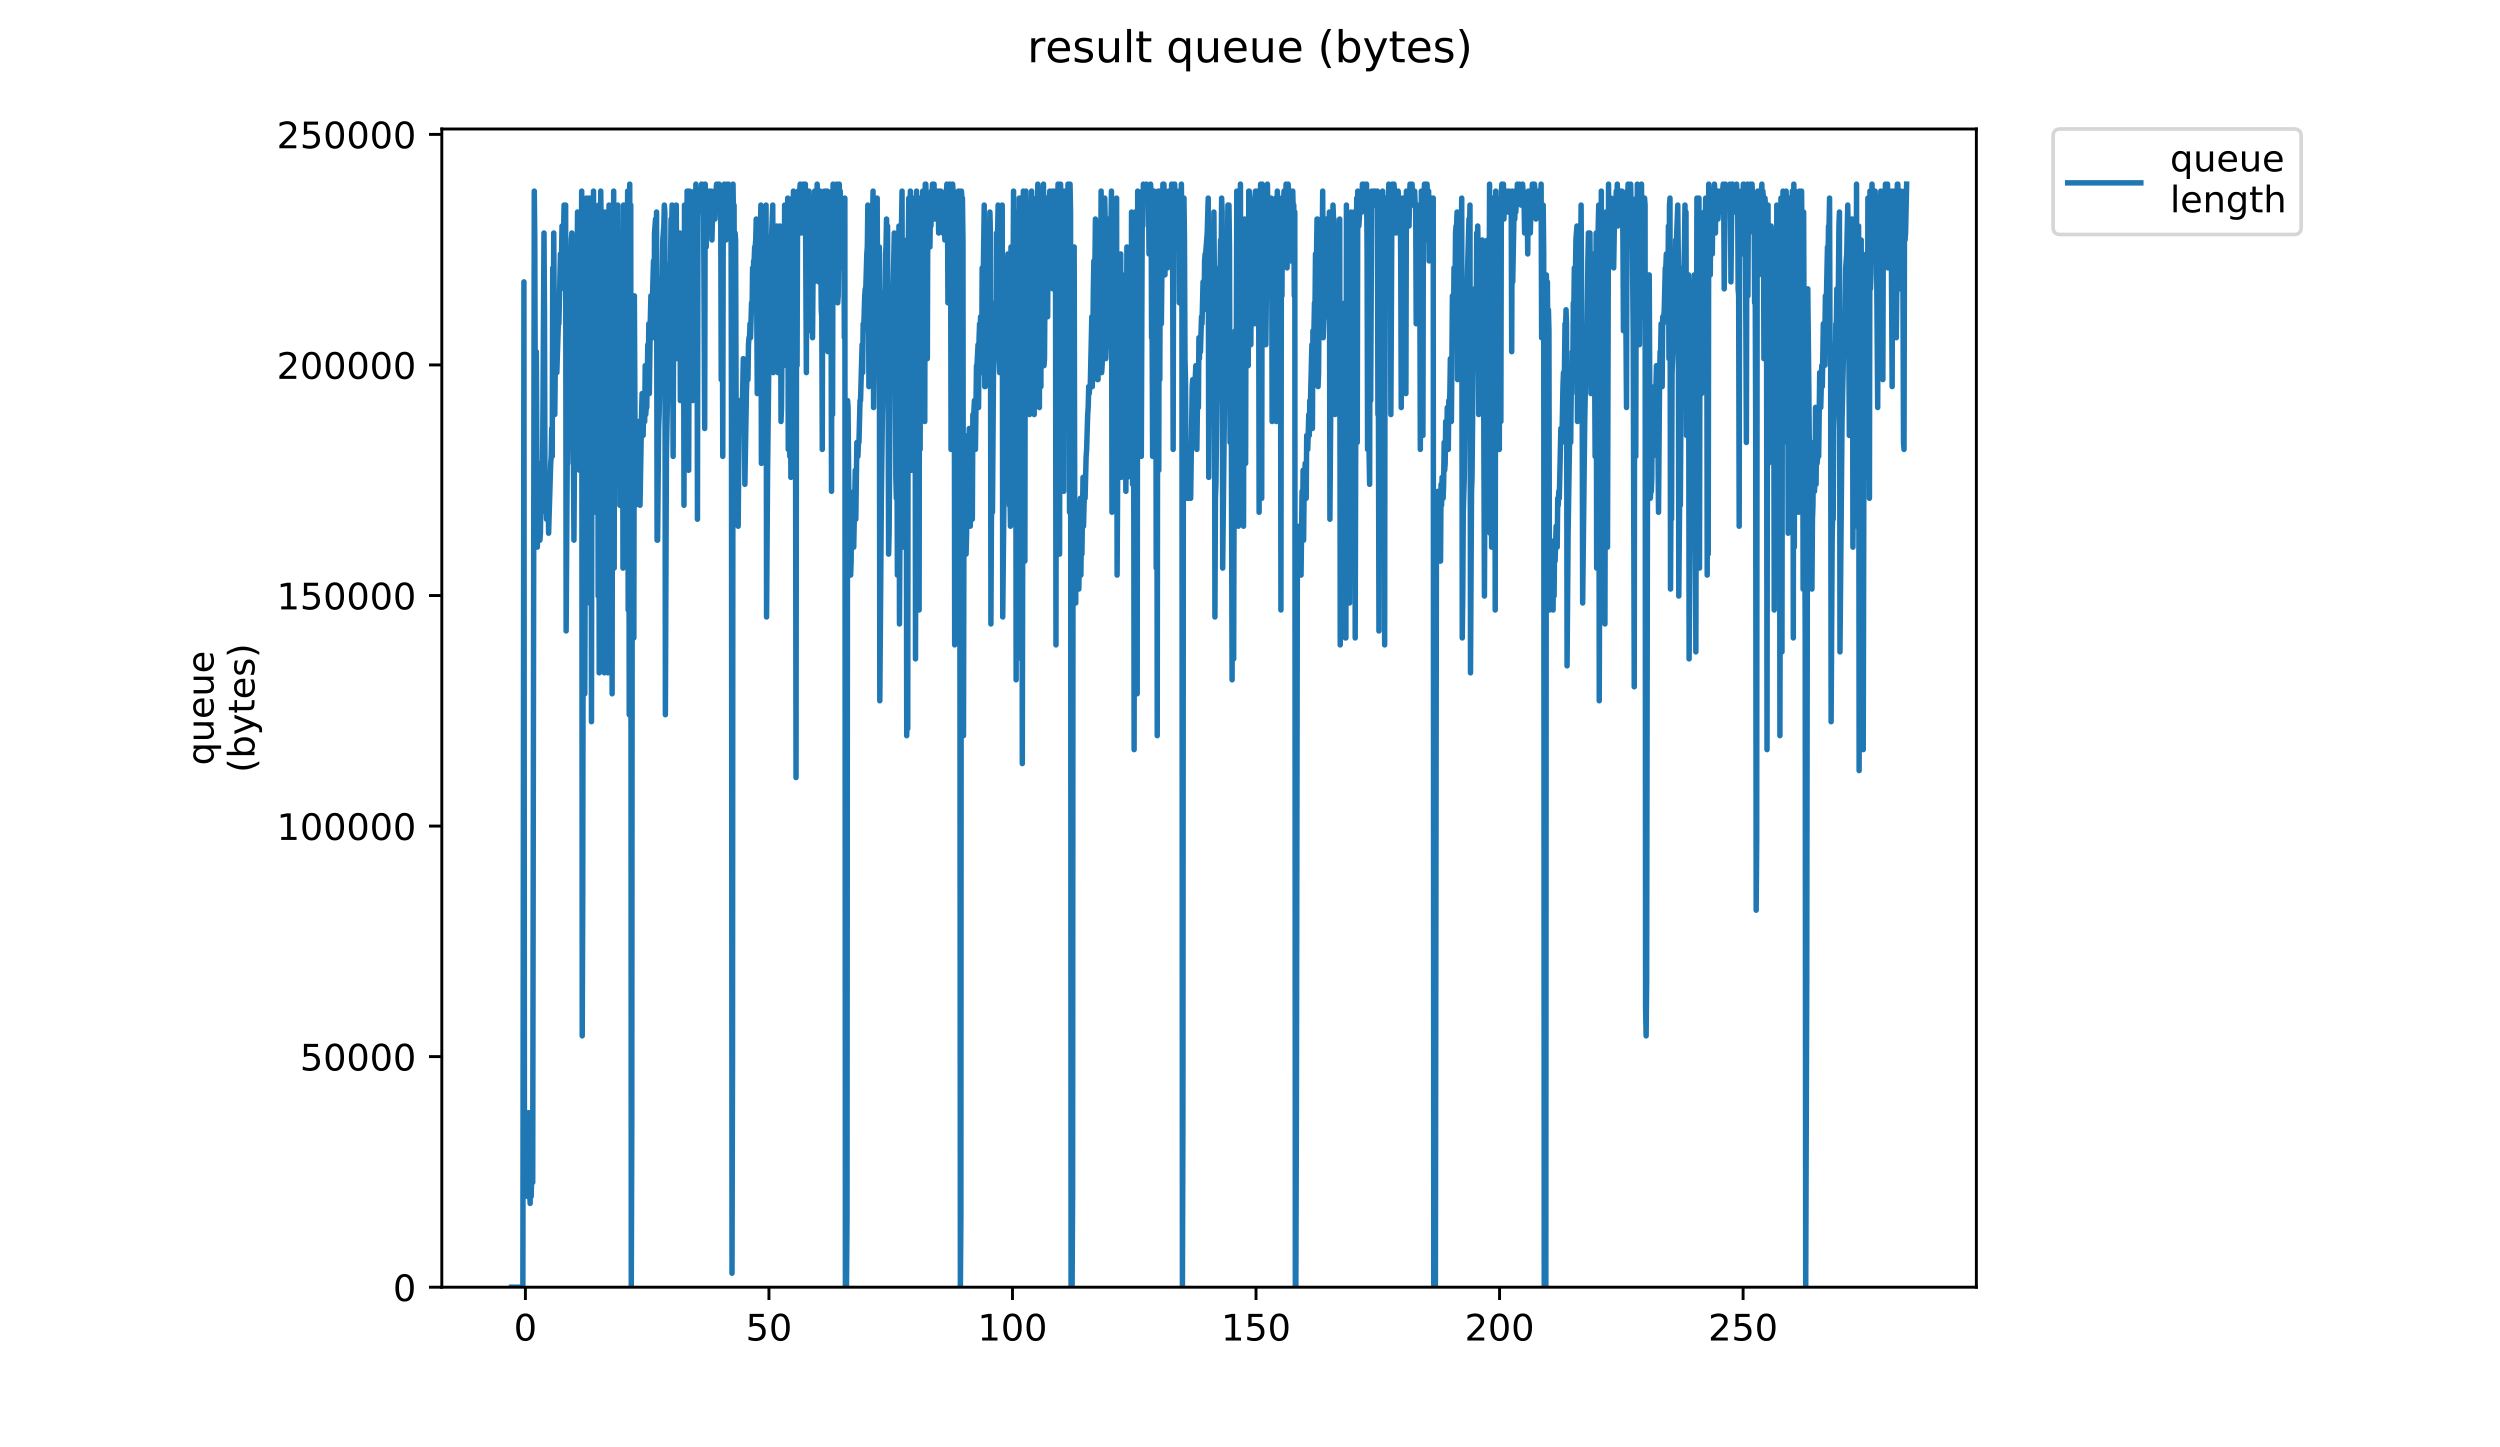<?xml version="1.0" encoding="utf-8" standalone="no"?>
<!DOCTYPE svg PUBLIC "-//W3C//DTD SVG 1.1//EN"
  "http://www.w3.org/Graphics/SVG/1.1/DTD/svg11.dtd">
<!-- Created with matplotlib (https://matplotlib.org/) -->
<svg height="396pt" version="1.1" viewBox="0 0 684 396" width="684pt" xmlns="http://www.w3.org/2000/svg" xmlns:xlink="http://www.w3.org/1999/xlink">
 <defs>
  <style type="text/css">
*{stroke-linecap:butt;stroke-linejoin:round;}
  </style>
 </defs>
 <g id="figure_1">
  <g id="patch_1">
   <path d="M 0 396 
L 684 396 
L 684 0 
L 0 0 
z
" style="fill:#ffffff;"/>
  </g>
  <g id="axes_1">
   <g id="patch_2">
    <path d="M 120.879 352.174 
L 540.734 352.174 
L 540.734 35.289 
L 120.879 35.289 
z
" style="fill:#ffffff;"/>
   </g>
   <g id="matplotlib.axis_1">
    <g id="xtick_1">
     <g id="line2d_1">
      <defs>
       <path d="M 0 0 
L 0 3.5 
" id="m75ae197cf7" style="stroke:#000000;stroke-width:0.8;"/>
      </defs>
      <g>
       <use style="stroke:#000000;stroke-width:0.8;" x="143.75" xlink:href="#m75ae197cf7" y="352.174"/>
      </g>
     </g>
     <g id="text_1">
      <!-- 0 -->
      <defs>
       <path d="M 31.781 66.406 
Q 24.172 66.406 20.328 58.906 
Q 16.5 51.422 16.5 36.375 
Q 16.5 21.391 20.328 13.891 
Q 24.172 6.391 31.781 6.391 
Q 39.453 6.391 43.281 13.891 
Q 47.125 21.391 47.125 36.375 
Q 47.125 51.422 43.281 58.906 
Q 39.453 66.406 31.781 66.406 
z
M 31.781 74.219 
Q 44.047 74.219 50.516 64.516 
Q 56.984 54.828 56.984 36.375 
Q 56.984 17.969 50.516 8.266 
Q 44.047 -1.422 31.781 -1.422 
Q 19.531 -1.422 13.062 8.266 
Q 6.594 17.969 6.594 36.375 
Q 6.594 54.828 13.062 64.516 
Q 19.531 74.219 31.781 74.219 
z
" id="DejaVuSans-48"/>
      </defs>
      <g transform="translate(140.568 366.773)scale(0.1 -0.1)">
       <use xlink:href="#DejaVuSans-48"/>
      </g>
     </g>
    </g>
    <g id="xtick_2">
     <g id="line2d_2">
      <g>
       <use style="stroke:#000000;stroke-width:0.8;" x="210.382" xlink:href="#m75ae197cf7" y="352.174"/>
      </g>
     </g>
     <g id="text_2">
      <!-- 50 -->
      <defs>
       <path d="M 10.797 72.906 
L 49.516 72.906 
L 49.516 64.594 
L 19.828 64.594 
L 19.828 46.734 
Q 21.969 47.469 24.109 47.828 
Q 26.266 48.188 28.422 48.188 
Q 40.625 48.188 47.75 41.5 
Q 54.891 34.812 54.891 23.391 
Q 54.891 11.625 47.562 5.094 
Q 40.234 -1.422 26.906 -1.422 
Q 22.312 -1.422 17.547 -0.641 
Q 12.797 0.141 7.719 1.703 
L 7.719 11.625 
Q 12.109 9.234 16.797 8.062 
Q 21.484 6.891 26.703 6.891 
Q 35.156 6.891 40.078 11.328 
Q 45.016 15.766 45.016 23.391 
Q 45.016 31 40.078 35.438 
Q 35.156 39.891 26.703 39.891 
Q 22.75 39.891 18.812 39.016 
Q 14.891 38.141 10.797 36.281 
z
" id="DejaVuSans-53"/>
      </defs>
      <g transform="translate(204.02 366.773)scale(0.1 -0.1)">
       <use xlink:href="#DejaVuSans-53"/>
       <use x="63.623" xlink:href="#DejaVuSans-48"/>
      </g>
     </g>
    </g>
    <g id="xtick_3">
     <g id="line2d_3">
      <g>
       <use style="stroke:#000000;stroke-width:0.8;" x="277.014" xlink:href="#m75ae197cf7" y="352.174"/>
      </g>
     </g>
     <g id="text_3">
      <!-- 100 -->
      <defs>
       <path d="M 12.406 8.297 
L 28.516 8.297 
L 28.516 63.922 
L 10.984 60.406 
L 10.984 69.391 
L 28.422 72.906 
L 38.281 72.906 
L 38.281 8.297 
L 54.391 8.297 
L 54.391 0 
L 12.406 0 
z
" id="DejaVuSans-49"/>
      </defs>
      <g transform="translate(267.471 366.773)scale(0.1 -0.1)">
       <use xlink:href="#DejaVuSans-49"/>
       <use x="63.623" xlink:href="#DejaVuSans-48"/>
       <use x="127.246" xlink:href="#DejaVuSans-48"/>
      </g>
     </g>
    </g>
    <g id="xtick_4">
     <g id="line2d_4">
      <g>
       <use style="stroke:#000000;stroke-width:0.8;" x="343.647" xlink:href="#m75ae197cf7" y="352.174"/>
      </g>
     </g>
     <g id="text_4">
      <!-- 150 -->
      <g transform="translate(334.103 366.773)scale(0.1 -0.1)">
       <use xlink:href="#DejaVuSans-49"/>
       <use x="63.623" xlink:href="#DejaVuSans-53"/>
       <use x="127.246" xlink:href="#DejaVuSans-48"/>
      </g>
     </g>
    </g>
    <g id="xtick_5">
     <g id="line2d_5">
      <g>
       <use style="stroke:#000000;stroke-width:0.8;" x="410.279" xlink:href="#m75ae197cf7" y="352.174"/>
      </g>
     </g>
     <g id="text_5">
      <!-- 200 -->
      <defs>
       <path d="M 19.188 8.297 
L 53.609 8.297 
L 53.609 0 
L 7.328 0 
L 7.328 8.297 
Q 12.938 14.109 22.625 23.891 
Q 32.328 33.688 34.812 36.531 
Q 39.547 41.844 41.422 45.531 
Q 43.312 49.219 43.312 52.781 
Q 43.312 58.594 39.234 62.25 
Q 35.156 65.922 28.609 65.922 
Q 23.969 65.922 18.812 64.312 
Q 13.672 62.703 7.812 59.422 
L 7.812 69.391 
Q 13.766 71.781 18.938 73 
Q 24.125 74.219 28.422 74.219 
Q 39.75 74.219 46.484 68.547 
Q 53.219 62.891 53.219 53.422 
Q 53.219 48.922 51.531 44.891 
Q 49.859 40.875 45.406 35.406 
Q 44.188 33.984 37.641 27.219 
Q 31.109 20.453 19.188 8.297 
z
" id="DejaVuSans-50"/>
      </defs>
      <g transform="translate(400.735 366.773)scale(0.1 -0.1)">
       <use xlink:href="#DejaVuSans-50"/>
       <use x="63.623" xlink:href="#DejaVuSans-48"/>
       <use x="127.246" xlink:href="#DejaVuSans-48"/>
      </g>
     </g>
    </g>
    <g id="xtick_6">
     <g id="line2d_6">
      <g>
       <use style="stroke:#000000;stroke-width:0.8;" x="476.911" xlink:href="#m75ae197cf7" y="352.174"/>
      </g>
     </g>
     <g id="text_6">
      <!-- 250 -->
      <g transform="translate(467.368 366.773)scale(0.1 -0.1)">
       <use xlink:href="#DejaVuSans-50"/>
       <use x="63.623" xlink:href="#DejaVuSans-53"/>
       <use x="127.246" xlink:href="#DejaVuSans-48"/>
      </g>
     </g>
    </g>
   </g>
   <g id="matplotlib.axis_2">
    <g id="ytick_1">
     <g id="line2d_7">
      <defs>
       <path d="M 0 0 
L -3.5 0 
" id="mcb2a2c4a40" style="stroke:#000000;stroke-width:0.8;"/>
      </defs>
      <g>
       <use style="stroke:#000000;stroke-width:0.8;" x="120.879" xlink:href="#mcb2a2c4a40" y="352.174"/>
      </g>
     </g>
     <g id="text_7">
      <!-- 0 -->
      <g transform="translate(107.516 355.973)scale(0.1 -0.1)">
       <use xlink:href="#DejaVuSans-48"/>
      </g>
     </g>
    </g>
    <g id="ytick_2">
     <g id="line2d_8">
      <g>
       <use style="stroke:#000000;stroke-width:0.8;" x="120.879" xlink:href="#mcb2a2c4a40" y="289.093"/>
      </g>
     </g>
     <g id="text_8">
      <!-- 50000 -->
      <g transform="translate(82.066 292.892)scale(0.1 -0.1)">
       <use xlink:href="#DejaVuSans-53"/>
       <use x="63.623" xlink:href="#DejaVuSans-48"/>
       <use x="127.246" xlink:href="#DejaVuSans-48"/>
       <use x="190.869" xlink:href="#DejaVuSans-48"/>
       <use x="254.492" xlink:href="#DejaVuSans-48"/>
      </g>
     </g>
    </g>
    <g id="ytick_3">
     <g id="line2d_9">
      <g>
       <use style="stroke:#000000;stroke-width:0.8;" x="120.879" xlink:href="#mcb2a2c4a40" y="226.012"/>
      </g>
     </g>
     <g id="text_9">
      <!-- 100000 -->
      <g transform="translate(75.704 229.811)scale(0.1 -0.1)">
       <use xlink:href="#DejaVuSans-49"/>
       <use x="63.623" xlink:href="#DejaVuSans-48"/>
       <use x="127.246" xlink:href="#DejaVuSans-48"/>
       <use x="190.869" xlink:href="#DejaVuSans-48"/>
       <use x="254.492" xlink:href="#DejaVuSans-48"/>
       <use x="318.115" xlink:href="#DejaVuSans-48"/>
      </g>
     </g>
    </g>
    <g id="ytick_4">
     <g id="line2d_10">
      <g>
       <use style="stroke:#000000;stroke-width:0.8;" x="120.879" xlink:href="#mcb2a2c4a40" y="162.931"/>
      </g>
     </g>
     <g id="text_10">
      <!-- 150000 -->
      <g transform="translate(75.704 166.73)scale(0.1 -0.1)">
       <use xlink:href="#DejaVuSans-49"/>
       <use x="63.623" xlink:href="#DejaVuSans-53"/>
       <use x="127.246" xlink:href="#DejaVuSans-48"/>
       <use x="190.869" xlink:href="#DejaVuSans-48"/>
       <use x="254.492" xlink:href="#DejaVuSans-48"/>
       <use x="318.115" xlink:href="#DejaVuSans-48"/>
      </g>
     </g>
    </g>
    <g id="ytick_5">
     <g id="line2d_11">
      <g>
       <use style="stroke:#000000;stroke-width:0.8;" x="120.879" xlink:href="#mcb2a2c4a40" y="99.85"/>
      </g>
     </g>
     <g id="text_11">
      <!-- 200000 -->
      <g transform="translate(75.704 103.649)scale(0.1 -0.1)">
       <use xlink:href="#DejaVuSans-50"/>
       <use x="63.623" xlink:href="#DejaVuSans-48"/>
       <use x="127.246" xlink:href="#DejaVuSans-48"/>
       <use x="190.869" xlink:href="#DejaVuSans-48"/>
       <use x="254.492" xlink:href="#DejaVuSans-48"/>
       <use x="318.115" xlink:href="#DejaVuSans-48"/>
      </g>
     </g>
    </g>
    <g id="ytick_6">
     <g id="line2d_12">
      <g>
       <use style="stroke:#000000;stroke-width:0.8;" x="120.879" xlink:href="#mcb2a2c4a40" y="36.768"/>
      </g>
     </g>
     <g id="text_12">
      <!-- 250000 -->
      <g transform="translate(75.704 40.568)scale(0.1 -0.1)">
       <use xlink:href="#DejaVuSans-50"/>
       <use x="63.623" xlink:href="#DejaVuSans-53"/>
       <use x="127.246" xlink:href="#DejaVuSans-48"/>
       <use x="190.869" xlink:href="#DejaVuSans-48"/>
       <use x="254.492" xlink:href="#DejaVuSans-48"/>
       <use x="318.115" xlink:href="#DejaVuSans-48"/>
      </g>
     </g>
    </g>
    <g id="text_13">
     <!-- queue -->
     <defs>
      <path d="M 14.797 27.297 
Q 14.797 17.391 18.875 11.75 
Q 22.953 6.109 30.078 6.109 
Q 37.203 6.109 41.297 11.75 
Q 45.406 17.391 45.406 27.297 
Q 45.406 37.203 41.297 42.844 
Q 37.203 48.484 30.078 48.484 
Q 22.953 48.484 18.875 42.844 
Q 14.797 37.203 14.797 27.297 
z
M 45.406 8.203 
Q 42.578 3.328 38.25 0.953 
Q 33.938 -1.422 27.875 -1.422 
Q 17.969 -1.422 11.734 6.484 
Q 5.516 14.406 5.516 27.297 
Q 5.516 40.188 11.734 48.094 
Q 17.969 56 27.875 56 
Q 33.938 56 38.25 53.625 
Q 42.578 51.266 45.406 46.391 
L 45.406 54.688 
L 54.391 54.688 
L 54.391 -20.797 
L 45.406 -20.797 
z
" id="DejaVuSans-113"/>
      <path d="M 8.5 21.578 
L 8.5 54.688 
L 17.484 54.688 
L 17.484 21.922 
Q 17.484 14.156 20.5 10.266 
Q 23.531 6.391 29.594 6.391 
Q 36.859 6.391 41.078 11.031 
Q 45.312 15.672 45.312 23.688 
L 45.312 54.688 
L 54.297 54.688 
L 54.297 0 
L 45.312 0 
L 45.312 8.406 
Q 42.047 3.422 37.719 1 
Q 33.406 -1.422 27.688 -1.422 
Q 18.266 -1.422 13.375 4.438 
Q 8.5 10.297 8.5 21.578 
z
M 31.109 56 
z
" id="DejaVuSans-117"/>
      <path d="M 56.203 29.594 
L 56.203 25.203 
L 14.891 25.203 
Q 15.484 15.922 20.484 11.062 
Q 25.484 6.203 34.422 6.203 
Q 39.594 6.203 44.453 7.469 
Q 49.312 8.734 54.109 11.281 
L 54.109 2.781 
Q 49.266 0.734 44.188 -0.344 
Q 39.109 -1.422 33.891 -1.422 
Q 20.797 -1.422 13.156 6.188 
Q 5.516 13.812 5.516 26.812 
Q 5.516 40.234 12.766 48.109 
Q 20.016 56 32.328 56 
Q 43.359 56 49.781 48.891 
Q 56.203 41.797 56.203 29.594 
z
M 47.219 32.234 
Q 47.125 39.594 43.094 43.984 
Q 39.062 48.391 32.422 48.391 
Q 24.906 48.391 20.391 44.141 
Q 15.875 39.891 15.188 32.172 
z
" id="DejaVuSans-101"/>
     </defs>
     <g transform="translate(58.426 209.396)rotate(-90)scale(0.1 -0.1)">
      <use xlink:href="#DejaVuSans-113"/>
      <use x="63.477" xlink:href="#DejaVuSans-117"/>
      <use x="126.855" xlink:href="#DejaVuSans-101"/>
      <use x="188.379" xlink:href="#DejaVuSans-117"/>
      <use x="251.758" xlink:href="#DejaVuSans-101"/>
     </g>
     <!-- (bytes) -->
     <defs>
      <path d="M 31 75.875 
Q 24.469 64.656 21.281 53.656 
Q 18.109 42.672 18.109 31.391 
Q 18.109 20.125 21.312 9.062 
Q 24.516 -2 31 -13.188 
L 23.188 -13.188 
Q 15.875 -1.703 12.234 9.375 
Q 8.594 20.453 8.594 31.391 
Q 8.594 42.281 12.203 53.312 
Q 15.828 64.359 23.188 75.875 
z
" id="DejaVuSans-40"/>
      <path d="M 48.688 27.297 
Q 48.688 37.203 44.609 42.844 
Q 40.531 48.484 33.406 48.484 
Q 26.266 48.484 22.188 42.844 
Q 18.109 37.203 18.109 27.297 
Q 18.109 17.391 22.188 11.75 
Q 26.266 6.109 33.406 6.109 
Q 40.531 6.109 44.609 11.75 
Q 48.688 17.391 48.688 27.297 
z
M 18.109 46.391 
Q 20.953 51.266 25.266 53.625 
Q 29.594 56 35.594 56 
Q 45.562 56 51.781 48.094 
Q 58.016 40.188 58.016 27.297 
Q 58.016 14.406 51.781 6.484 
Q 45.562 -1.422 35.594 -1.422 
Q 29.594 -1.422 25.266 0.953 
Q 20.953 3.328 18.109 8.203 
L 18.109 0 
L 9.078 0 
L 9.078 75.984 
L 18.109 75.984 
z
" id="DejaVuSans-98"/>
      <path d="M 32.172 -5.078 
Q 28.375 -14.844 24.75 -17.812 
Q 21.141 -20.797 15.094 -20.797 
L 7.906 -20.797 
L 7.906 -13.281 
L 13.188 -13.281 
Q 16.891 -13.281 18.938 -11.516 
Q 21 -9.766 23.484 -3.219 
L 25.094 0.875 
L 2.984 54.688 
L 12.5 54.688 
L 29.594 11.922 
L 46.688 54.688 
L 56.203 54.688 
z
" id="DejaVuSans-121"/>
      <path d="M 18.312 70.219 
L 18.312 54.688 
L 36.812 54.688 
L 36.812 47.703 
L 18.312 47.703 
L 18.312 18.016 
Q 18.312 11.328 20.141 9.422 
Q 21.969 7.516 27.594 7.516 
L 36.812 7.516 
L 36.812 0 
L 27.594 0 
Q 17.188 0 13.234 3.875 
Q 9.281 7.766 9.281 18.016 
L 9.281 47.703 
L 2.688 47.703 
L 2.688 54.688 
L 9.281 54.688 
L 9.281 70.219 
z
" id="DejaVuSans-116"/>
      <path d="M 44.281 53.078 
L 44.281 44.578 
Q 40.484 46.531 36.375 47.5 
Q 32.281 48.484 27.875 48.484 
Q 21.188 48.484 17.844 46.438 
Q 14.5 44.391 14.5 40.281 
Q 14.5 37.156 16.891 35.375 
Q 19.281 33.594 26.516 31.984 
L 29.594 31.297 
Q 39.156 29.25 43.188 25.516 
Q 47.219 21.781 47.219 15.094 
Q 47.219 7.469 41.188 3.016 
Q 35.156 -1.422 24.609 -1.422 
Q 20.219 -1.422 15.453 -0.562 
Q 10.688 0.297 5.422 2 
L 5.422 11.281 
Q 10.406 8.688 15.234 7.391 
Q 20.062 6.109 24.812 6.109 
Q 31.156 6.109 34.562 8.281 
Q 37.984 10.453 37.984 14.406 
Q 37.984 18.062 35.516 20.016 
Q 33.062 21.969 24.703 23.781 
L 21.578 24.516 
Q 13.234 26.266 9.516 29.906 
Q 5.812 33.547 5.812 39.891 
Q 5.812 47.609 11.281 51.797 
Q 16.75 56 26.812 56 
Q 31.781 56 36.172 55.266 
Q 40.578 54.547 44.281 53.078 
z
" id="DejaVuSans-115"/>
      <path d="M 8.016 75.875 
L 15.828 75.875 
Q 23.141 64.359 26.781 53.312 
Q 30.422 42.281 30.422 31.391 
Q 30.422 20.453 26.781 9.375 
Q 23.141 -1.703 15.828 -13.188 
L 8.016 -13.188 
Q 14.5 -2 17.703 9.062 
Q 20.906 20.125 20.906 31.391 
Q 20.906 42.672 17.703 53.656 
Q 14.5 64.656 8.016 75.875 
z
" id="DejaVuSans-41"/>
     </defs>
     <g transform="translate(69.624 211.408)rotate(-90)scale(0.1 -0.1)">
      <use xlink:href="#DejaVuSans-40"/>
      <use x="39.014" xlink:href="#DejaVuSans-98"/>
      <use x="102.49" xlink:href="#DejaVuSans-121"/>
      <use x="161.67" xlink:href="#DejaVuSans-116"/>
      <use x="200.879" xlink:href="#DejaVuSans-101"/>
      <use x="262.402" xlink:href="#DejaVuSans-115"/>
      <use x="314.502" xlink:href="#DejaVuSans-41"/>
     </g>
    </g>
   </g>
   <g id="line2d_13">
    <path clip-path="url(#pa565acf495)" d="M 139.963 352.174 
L 143.057 352.174 
L 143.346 77.12 
L 143.487 319.703 
L 143.628 317.792 
L 143.771 319.703 
L 143.912 313.972 
L 144.052 323.523 
L 144.193 319.703 
L 144.336 327.343 
L 144.476 325.433 
L 144.62 304.422 
L 144.763 325.433 
L 144.904 325.433 
L 145.045 329.253 
L 145.187 315.882 
L 145.328 327.343 
L 145.47 321.613 
L 145.61 323.523 
L 145.75 323.523 
L 146.176 52.289 
L 146.317 65.66 
L 146.457 111.502 
L 146.737 96.221 
L 147.016 149.704 
L 147.156 130.603 
L 147.296 136.333 
L 147.436 126.783 
L 147.576 132.513 
L 147.716 147.794 
L 147.856 145.884 
L 147.996 136.333 
L 148.136 134.423 
L 148.276 130.603 
L 148.416 134.423 
L 148.835 63.749 
L 148.976 86.239 
L 149.117 138.243 
L 149.258 140.153 
L 149.398 136.333 
L 149.538 142.063 
L 149.678 142.063 
L 149.817 134.423 
L 149.958 136.333 
L 150.101 145.884 
L 150.667 126.783 
L 150.808 124.873 
L 150.948 117.232 
L 151.088 124.873 
L 151.227 73.3 
L 151.367 94.311 
L 151.507 63.749 
L 151.788 113.412 
L 151.928 100.041 
L 152.068 98.131 
L 152.207 101.951 
L 152.347 101.951 
L 152.766 88.581 
L 152.909 88.581 
L 153.337 69.48 
L 153.483 79.03 
L 153.768 61.839 
L 153.908 65.66 
L 154.048 63.749 
L 154.188 63.749 
L 154.329 56.109 
L 154.471 58.019 
L 154.614 58.019 
L 154.755 56.109 
L 154.896 172.625 
L 155.18 126.783 
L 155.323 126.783 
L 155.607 98.131 
L 155.89 82.797 
L 156.031 79.03 
L 156.313 65.66 
L 156.461 63.749 
L 156.609 111.502 
L 156.749 105.772 
L 157.03 147.794 
L 157.452 82.85 
L 157.593 86.671 
L 157.733 96.221 
L 158.014 58.019 
L 158.155 100.041 
L 158.296 101.951 
L 158.439 63.749 
L 158.58 128.675 
L 159.154 52.289 
L 159.295 283.411 
L 159.436 245.209 
L 159.717 56.109 
L 159.858 63.749 
L 159.998 189.816 
L 160.42 54.199 
L 160.56 157.344 
L 160.841 67.57 
L 160.982 111.502 
L 161.122 54.199 
L 161.263 164.985 
L 161.544 58.019 
L 161.684 54.199 
L 161.825 197.456 
L 161.966 101.951 
L 162.106 109.592 
L 162.388 52.289 
L 162.528 130.603 
L 162.669 56.109 
L 162.949 140.153 
L 163.09 67.57 
L 163.23 79.03 
L 163.371 124.873 
L 163.511 67.57 
L 163.652 163.075 
L 163.798 56.109 
L 163.939 184.086 
L 164.079 96.221 
L 164.219 107.682 
L 164.36 52.289 
L 164.5 63.749 
L 164.64 151.614 
L 164.929 71.39 
L 165.07 63.749 
L 165.21 84.75 
L 165.351 184.086 
L 165.491 58.019 
L 165.632 100.041 
L 165.774 103.861 
L 165.914 101.951 
L 166.056 130.603 
L 166.196 79.03 
L 166.341 184.086 
L 166.626 56.109 
L 166.91 182.175 
L 167.052 61.839 
L 167.192 79.03 
L 167.334 65.66 
L 167.475 189.816 
L 167.617 75.21 
L 167.761 88.581 
L 167.903 52.289 
L 168.045 155.434 
L 168.185 56.109 
L 168.326 56.109 
L 168.468 61.839 
L 168.609 109.592 
L 168.749 101.951 
L 168.891 115.322 
L 169.032 56.109 
L 169.316 103.861 
L 169.457 96.221 
L 169.6 138.243 
L 169.741 105.772 
L 169.882 117.232 
L 170.165 63.749 
L 170.308 86.671 
L 170.45 155.434 
L 170.591 56.109 
L 170.872 56.109 
L 171.015 130.603 
L 171.156 56.109 
L 171.298 105.772 
L 171.439 111.502 
L 171.724 52.289 
L 171.867 166.895 
L 172.009 63.749 
L 172.153 195.546 
L 172.293 50.379 
L 172.434 121.052 
L 172.576 56.109 
L 172.718 352.174 
L 172.859 308.249 
L 172.999 111.502 
L 173.14 124.873 
L 173.281 86.671 
L 173.421 174.535 
L 173.561 80.94 
L 173.843 138.243 
L 174.124 121.052 
L 174.406 121.052 
L 174.688 115.322 
L 174.829 115.322 
L 174.969 136.333 
L 175.11 138.243 
L 175.533 113.412 
L 175.675 107.682 
L 175.961 119.142 
L 176.102 111.502 
L 176.242 111.502 
L 176.384 115.322 
L 176.527 100.041 
L 176.672 113.412 
L 176.812 111.502 
L 176.953 111.502 
L 177.235 94.311 
L 177.375 100.041 
L 177.516 88.581 
L 177.657 107.682 
L 177.945 86.671 
L 178.088 80.94 
L 178.229 86.671 
L 178.369 86.671 
L 178.791 71.39 
L 178.932 92.401 
L 179.072 63.749 
L 179.354 59.929 
L 179.494 65.66 
L 179.636 58.019 
L 179.777 147.794 
L 179.918 147.794 
L 180.199 117.232 
L 180.34 113.412 
L 181.053 79.03 
L 181.193 75.21 
L 181.335 65.66 
L 181.619 61.839 
L 181.759 56.109 
L 181.9 58.019 
L 182.046 195.546 
L 182.328 124.873 
L 182.612 109.592 
L 182.895 90.491 
L 183.036 98.131 
L 183.176 77.12 
L 183.459 71.39 
L 183.6 59.929 
L 183.743 63.749 
L 183.883 56.109 
L 184.168 124.873 
L 184.31 86.671 
L 184.452 84.75 
L 184.737 71.39 
L 184.878 67.57 
L 185.022 56.109 
L 185.304 98.131 
L 185.584 90.491 
L 185.725 67.57 
L 186.009 63.749 
L 186.15 109.592 
L 186.574 69.48 
L 186.856 92.401 
L 186.996 65.66 
L 187.137 138.243 
L 187.278 56.109 
L 187.421 109.592 
L 187.563 94.311 
L 187.704 58.019 
L 187.846 122.962 
L 187.989 52.289 
L 188.13 101.951 
L 188.272 52.289 
L 188.414 128.675 
L 188.697 52.289 
L 188.839 54.199 
L 188.98 100.041 
L 189.122 88.581 
L 189.263 54.199 
L 189.403 65.66 
L 189.544 109.592 
L 189.684 71.39 
L 189.966 52.289 
L 190.249 69.48 
L 190.39 50.379 
L 190.534 56.109 
L 190.678 54.199 
L 190.821 142.063 
L 190.961 58.019 
L 191.101 52.289 
L 191.242 58.019 
L 191.386 56.109 
L 191.527 52.289 
L 191.669 54.199 
L 191.811 54.199 
L 191.951 50.379 
L 192.093 50.379 
L 192.234 52.289 
L 192.376 52.289 
L 192.516 59.929 
L 192.799 117.232 
L 192.942 50.379 
L 193.087 56.109 
L 193.228 67.57 
L 193.369 54.199 
L 193.65 54.199 
L 193.791 56.109 
L 193.935 56.109 
L 194.077 52.289 
L 194.218 56.109 
L 194.36 54.199 
L 194.501 61.839 
L 194.643 52.289 
L 194.784 65.66 
L 194.925 59.929 
L 195.065 59.929 
L 195.206 54.199 
L 195.347 58.019 
L 195.488 54.199 
L 195.63 59.929 
L 195.912 52.068 
L 196.053 50.379 
L 196.193 52.289 
L 196.336 52.289 
L 196.479 50.379 
L 196.621 52.289 
L 196.764 50.379 
L 197.046 54.199 
L 197.186 58.019 
L 197.329 103.861 
L 197.469 58.019 
L 197.609 71.39 
L 197.749 124.873 
L 197.889 54.199 
L 198.029 58.019 
L 198.169 50.379 
L 198.314 58.019 
L 198.453 56.109 
L 198.594 65.66 
L 198.734 54.199 
L 198.874 58.019 
L 199.014 50.379 
L 199.154 54.199 
L 199.295 50.379 
L 199.575 58.019 
L 199.716 56.109 
L 199.856 56.109 
L 199.996 52.289 
L 200.136 117.232 
L 200.278 348.354 
L 200.418 289.141 
L 200.558 50.379 
L 200.699 61.839 
L 200.839 56.109 
L 200.98 101.951 
L 201.123 63.749 
L 201.264 65.66 
L 201.405 113.412 
L 201.685 122.962 
L 201.825 121.052 
L 201.966 143.974 
L 202.247 109.592 
L 202.387 115.322 
L 202.527 115.322 
L 202.667 111.502 
L 202.808 111.502 
L 202.951 109.592 
L 203.093 111.502 
L 203.373 98.131 
L 203.513 113.412 
L 203.656 115.322 
L 203.797 132.513 
L 204.217 107.682 
L 204.498 98.131 
L 204.64 103.861 
L 204.781 94.311 
L 204.922 92.401 
L 205.063 92.401 
L 205.203 88.581 
L 205.343 92.401 
L 205.626 82.85 
L 205.769 84.75 
L 205.91 73.3 
L 206.05 80.94 
L 206.19 71.39 
L 206.334 71.39 
L 206.475 67.57 
L 206.616 67.57 
L 206.762 65.66 
L 206.906 59.929 
L 207.187 107.682 
L 207.327 105.772 
L 207.611 82.85 
L 207.751 80.94 
L 207.891 63.749 
L 208.032 63.749 
L 208.173 56.109 
L 208.317 126.783 
L 208.458 92.401 
L 208.74 80.94 
L 208.88 96.221 
L 209.022 67.57 
L 209.162 61.839 
L 209.306 61.839 
L 209.448 59.929 
L 209.589 56.109 
L 209.73 168.805 
L 210.012 128.675 
L 210.294 103.861 
L 210.575 88.581 
L 210.716 86.671 
L 210.857 67.57 
L 211.139 63.749 
L 211.424 56.109 
L 211.565 101.951 
L 211.847 82.85 
L 211.988 82.85 
L 212.13 71.39 
L 212.413 71.39 
L 212.554 61.839 
L 212.696 71.39 
L 212.836 101.951 
L 212.979 96.221 
L 213.401 61.839 
L 213.542 71.39 
L 213.685 115.322 
L 213.826 111.502 
L 214.109 73.3 
L 214.25 77.12 
L 214.39 100.041 
L 214.532 90.491 
L 214.673 56.109 
L 214.813 73.3 
L 214.953 67.57 
L 215.095 96.221 
L 215.237 58.019 
L 215.38 82.85 
L 215.523 54.199 
L 215.664 122.962 
L 215.953 73.3 
L 216.095 124.873 
L 216.237 77.12 
L 216.381 130.603 
L 216.521 109.592 
L 216.802 54.199 
L 216.945 69.48 
L 217.086 52.289 
L 217.228 79.03 
L 217.369 61.839 
L 217.512 69.48 
L 217.654 115.322 
L 217.796 212.737 
L 217.938 67.57 
L 218.081 100.041 
L 218.222 58.019 
L 218.366 52.289 
L 218.508 58.019 
L 218.648 52.289 
L 218.788 52.289 
L 218.93 50.379 
L 219.071 54.199 
L 219.214 63.749 
L 219.496 54.199 
L 219.637 54.199 
L 219.777 50.379 
L 219.917 54.199 
L 220.058 54.199 
L 220.339 50.379 
L 220.621 101.951 
L 220.764 54.199 
L 220.906 52.289 
L 221.047 54.199 
L 221.187 58.019 
L 221.327 52.289 
L 221.467 58.019 
L 221.607 90.491 
L 221.747 65.66 
L 221.887 79.03 
L 222.167 54.199 
L 222.309 92.401 
L 222.59 58.019 
L 222.73 77.12 
L 222.87 52.289 
L 223.15 58.019 
L 223.29 75.21 
L 223.572 50.379 
L 223.713 54.199 
L 223.853 54.199 
L 223.993 77.12 
L 224.133 56.109 
L 224.414 52.289 
L 224.694 84.75 
L 224.834 86.671 
L 224.974 122.962 
L 225.114 54.199 
L 225.254 54.199 
L 225.393 58.019 
L 225.533 52.289 
L 225.813 52.289 
L 225.953 63.749 
L 226.094 52.289 
L 226.234 65.66 
L 226.375 52.289 
L 226.518 96.221 
L 226.798 56.109 
L 226.938 54.199 
L 227.078 56.109 
L 227.218 54.199 
L 227.363 75.21 
L 227.503 134.423 
L 227.646 52.289 
L 227.788 113.412 
L 227.927 50.379 
L 228.207 65.66 
L 228.347 54.199 
L 228.487 67.57 
L 228.629 54.199 
L 228.771 58.019 
L 228.913 50.379 
L 229.053 59.929 
L 229.193 82.85 
L 229.333 80.94 
L 229.612 50.379 
L 229.752 56.109 
L 229.892 52.289 
L 230.032 63.749 
L 230.172 54.199 
L 230.314 56.109 
L 230.454 73.3 
L 230.594 56.109 
L 230.734 61.839 
L 230.874 61.839 
L 231.014 92.401 
L 231.154 54.199 
L 231.301 352.174 
L 231.597 352.174 
L 231.745 333.073 
L 231.886 109.592 
L 232.027 111.502 
L 232.308 143.974 
L 232.449 134.423 
L 232.59 138.243 
L 232.73 157.344 
L 232.87 153.524 
L 233.012 136.333 
L 233.154 145.884 
L 233.437 136.333 
L 233.579 149.704 
L 234.005 128.675 
L 234.148 142.063 
L 234.438 121.052 
L 234.724 124.873 
L 234.869 121.052 
L 235.013 121.052 
L 235.299 109.592 
L 235.442 109.592 
L 235.871 94.311 
L 236.015 101.951 
L 236.156 88.581 
L 236.296 90.491 
L 236.581 80.94 
L 236.727 79.03 
L 236.872 79.03 
L 237.156 69.48 
L 237.299 67.57 
L 237.44 56.109 
L 237.584 67.57 
L 237.728 105.772 
L 237.872 94.311 
L 238.015 96.221 
L 238.585 63.749 
L 238.727 59.929 
L 238.869 52.289 
L 239.01 111.502 
L 239.295 86.671 
L 239.437 88.581 
L 239.718 63.749 
L 239.858 63.749 
L 240.001 54.199 
L 240.141 94.311 
L 240.572 67.57 
L 240.714 191.726 
L 241.143 136.333 
L 241.424 113.412 
L 241.847 94.311 
L 241.988 80.94 
L 242.129 79.03 
L 242.271 69.48 
L 242.412 67.57 
L 242.552 59.929 
L 242.692 65.66 
L 242.835 61.839 
L 243.121 151.614 
L 243.263 145.884 
L 243.543 107.682 
L 243.684 103.861 
L 244.107 84.75 
L 244.25 84.75 
L 244.674 63.749 
L 244.814 69.48 
L 244.96 65.66 
L 245.101 130.603 
L 245.241 136.333 
L 245.386 117.232 
L 245.526 157.344 
L 245.951 61.839 
L 246.096 170.715 
L 246.38 115.322 
L 246.52 69.48 
L 246.802 52.289 
L 246.943 149.704 
L 247.085 73.3 
L 247.227 65.66 
L 247.369 111.502 
L 247.511 105.772 
L 247.792 67.57 
L 247.933 98.131 
L 248.075 201.276 
L 248.215 65.66 
L 248.358 199.366 
L 248.499 67.57 
L 248.64 54.199 
L 248.781 65.66 
L 248.926 98.131 
L 249.071 52.289 
L 249.211 67.57 
L 249.351 128.675 
L 249.491 117.232 
L 249.632 54.199 
L 249.914 92.401 
L 250.057 65.66 
L 250.197 94.311 
L 250.339 54.199 
L 250.481 180.265 
L 250.765 52.289 
L 250.907 63.749 
L 251.188 54.199 
L 251.328 77.12 
L 251.469 166.895 
L 251.611 54.199 
L 251.751 122.962 
L 251.892 69.48 
L 252.032 63.749 
L 252.172 71.39 
L 252.313 86.671 
L 252.453 52.289 
L 252.593 54.199 
L 252.733 92.401 
L 252.873 58.019 
L 253.014 115.322 
L 253.154 50.379 
L 253.295 50.379 
L 253.435 54.199 
L 253.575 54.199 
L 253.718 98.131 
L 253.858 54.199 
L 254 54.199 
L 254.142 56.109 
L 254.288 54.199 
L 254.429 67.57 
L 254.569 58.019 
L 254.709 61.839 
L 254.85 52.289 
L 254.99 54.199 
L 255.13 50.379 
L 255.27 52.289 
L 255.41 52.289 
L 255.55 50.379 
L 255.691 59.929 
L 255.832 52.289 
L 255.974 58.019 
L 256.114 58.019 
L 256.254 56.109 
L 256.394 58.019 
L 256.539 52.289 
L 256.679 54.199 
L 256.819 63.749 
L 256.961 52.289 
L 257.101 52.289 
L 257.241 59.929 
L 257.381 52.289 
L 257.522 54.199 
L 257.662 54.199 
L 257.942 63.749 
L 258.083 54.199 
L 258.364 54.199 
L 258.505 65.66 
L 258.645 54.199 
L 258.788 52.289 
L 258.928 52.289 
L 259.068 50.379 
L 259.208 52.289 
L 259.351 82.85 
L 259.634 54.199 
L 259.775 50.379 
L 259.918 50.379 
L 260.06 52.289 
L 260.203 122.962 
L 260.348 109.592 
L 260.632 50.379 
L 260.774 52.289 
L 260.915 56.109 
L 261.056 54.199 
L 261.197 176.445 
L 261.337 56.109 
L 261.478 105.772 
L 261.761 54.199 
L 261.902 65.66 
L 262.187 52.289 
L 262.33 56.109 
L 262.47 52.289 
L 262.611 143.974 
L 262.757 352.174 
L 262.898 333.073 
L 263.04 52.289 
L 263.18 54.199 
L 263.322 54.199 
L 263.468 65.66 
L 263.611 201.276 
L 263.752 134.423 
L 263.895 134.423 
L 264.036 121.052 
L 264.322 151.614 
L 264.466 145.884 
L 264.752 119.142 
L 264.894 122.962 
L 265.04 132.513 
L 265.18 117.232 
L 265.321 124.873 
L 265.462 143.974 
L 265.746 122.962 
L 265.889 126.783 
L 266.031 142.063 
L 266.171 113.412 
L 266.314 115.322 
L 266.598 109.592 
L 266.879 122.962 
L 267.164 100.041 
L 267.304 100.041 
L 267.589 94.311 
L 267.729 111.502 
L 267.871 92.401 
L 268.012 88.581 
L 268.152 90.491 
L 268.294 86.671 
L 268.437 86.671 
L 268.576 101.951 
L 268.716 73.3 
L 268.856 77.12 
L 268.999 77.12 
L 269.28 56.109 
L 269.422 105.772 
L 269.564 105.772 
L 269.847 82.85 
L 269.987 77.12 
L 270.128 79.03 
L 270.411 65.66 
L 270.551 69.48 
L 270.692 69.48 
L 270.832 58.019 
L 270.972 63.537 
L 271.113 170.715 
L 271.254 142.063 
L 271.395 136.333 
L 271.535 140.153 
L 271.817 101.951 
L 271.957 98.131 
L 272.237 82.85 
L 272.377 82.85 
L 272.517 98.131 
L 272.657 63.749 
L 272.797 67.57 
L 272.942 63.749 
L 273.083 56.109 
L 273.224 94.311 
L 273.364 92.401 
L 273.504 101.951 
L 273.784 73.3 
L 273.924 65.66 
L 274.065 67.57 
L 274.205 56.109 
L 274.346 168.805 
L 275.047 100.041 
L 275.187 100.041 
L 275.608 75.21 
L 275.751 69.48 
L 275.894 88.581 
L 276.036 71.39 
L 276.178 138.243 
L 276.32 134.423 
L 276.462 143.974 
L 276.605 67.57 
L 276.745 73.3 
L 276.885 111.502 
L 277.026 101.951 
L 277.308 52.289 
L 277.448 122.962 
L 277.589 113.412 
L 277.872 58.019 
L 278.012 185.996 
L 278.295 80.94 
L 278.436 149.704 
L 278.576 80.94 
L 278.717 100.041 
L 278.857 54.199 
L 278.998 94.311 
L 279.138 54.199 
L 279.279 58.019 
L 279.419 180.265 
L 279.56 59.929 
L 279.7 208.917 
L 279.983 52.289 
L 280.405 153.524 
L 280.546 56.109 
L 280.687 52.289 
L 281.112 101.951 
L 281.394 65.66 
L 281.535 59.929 
L 281.677 113.412 
L 281.821 105.772 
L 281.962 56.109 
L 282.104 63.749 
L 282.249 52.289 
L 282.39 77.12 
L 282.672 59.876 
L 282.813 79.03 
L 282.955 113.412 
L 283.097 67.57 
L 283.24 77.12 
L 283.382 56.109 
L 283.524 54.199 
L 283.664 69.48 
L 283.946 50.379 
L 284.087 54.199 
L 284.368 111.502 
L 284.65 54.199 
L 284.791 105.772 
L 284.932 56.109 
L 285.072 54.199 
L 285.213 100.041 
L 285.354 56.109 
L 285.495 50.379 
L 285.636 100.041 
L 285.777 98.131 
L 286.058 58.019 
L 286.199 67.57 
L 286.344 54.199 
L 286.491 56.109 
L 286.638 86.671 
L 286.785 59.929 
L 287.075 56.109 
L 287.218 52.289 
L 287.358 58.019 
L 287.499 58.019 
L 287.64 54.199 
L 287.783 56.109 
L 287.927 52.289 
L 288.067 79.03 
L 288.208 54.199 
L 288.349 52.289 
L 288.491 65.66 
L 288.632 56.109 
L 288.773 59.929 
L 288.913 176.445 
L 289.054 56.109 
L 289.195 69.48 
L 289.476 50.379 
L 289.617 50.379 
L 289.758 65.66 
L 289.899 151.614 
L 290.039 56.109 
L 290.18 50.379 
L 290.464 86.671 
L 290.609 67.57 
L 290.753 84.75 
L 290.896 65.66 
L 291.037 134.423 
L 291.178 52.289 
L 291.319 58.019 
L 291.46 107.682 
L 291.6 56.109 
L 291.749 52.289 
L 292.049 59.929 
L 292.2 50.379 
L 292.481 79.03 
L 292.622 140.153 
L 292.762 50.379 
L 292.903 58.019 
L 293.045 352.174 
L 293.329 352.174 
L 293.469 325.433 
L 293.614 73.3 
L 293.755 132.513 
L 293.896 67.57 
L 294.037 136.333 
L 294.177 140.153 
L 294.318 164.985 
L 294.459 142.063 
L 294.6 151.614 
L 294.741 153.524 
L 294.882 149.704 
L 295.164 161.164 
L 295.586 136.333 
L 295.726 157.344 
L 295.866 145.884 
L 296.012 151.614 
L 296.311 130.603 
L 296.454 143.974 
L 296.741 132.513 
L 296.882 136.333 
L 297.165 124.873 
L 297.305 122.962 
L 297.587 113.412 
L 297.728 111.502 
L 297.869 105.772 
L 298.01 107.682 
L 298.15 105.772 
L 298.292 105.772 
L 298.719 86.671 
L 298.859 105.772 
L 299.141 79.03 
L 299.282 71.39 
L 299.423 84.75 
L 299.706 59.929 
L 299.849 61.839 
L 300.131 61.839 
L 300.274 103.861 
L 300.416 103.861 
L 300.843 75.21 
L 300.986 71.39 
L 301.129 77.12 
L 301.269 52.289 
L 301.409 101.951 
L 301.55 100.041 
L 301.69 90.491 
L 301.831 96.221 
L 301.972 75.21 
L 302.119 75.21 
L 302.261 54.199 
L 302.403 61.839 
L 302.544 98.131 
L 302.684 94.311 
L 302.964 63.749 
L 303.105 59.929 
L 303.245 61.839 
L 303.387 88.581 
L 303.528 84.75 
L 303.67 71.39 
L 303.811 71.39 
L 304.091 52.289 
L 304.233 140.153 
L 304.375 121.052 
L 304.514 117.232 
L 304.796 90.491 
L 304.937 103.861 
L 305.218 73.3 
L 305.359 69.48 
L 305.499 54.199 
L 305.64 157.344 
L 305.921 107.682 
L 306.061 94.311 
L 306.202 92.401 
L 306.344 82.85 
L 306.486 84.75 
L 306.627 69.48 
L 306.767 130.603 
L 307.049 88.581 
L 307.189 79.03 
L 307.473 128.675 
L 307.615 79.03 
L 307.756 75.21 
L 308.037 134.423 
L 308.318 67.57 
L 308.458 130.603 
L 308.598 94.311 
L 308.739 103.861 
L 309.021 69.48 
L 309.163 71.39 
L 309.445 122.962 
L 309.585 58.019 
L 309.726 67.57 
L 309.866 132.513 
L 310.007 71.39 
L 310.149 98.131 
L 310.292 205.097 
L 310.433 69.48 
L 310.573 58.019 
L 310.714 88.581 
L 310.854 73.3 
L 310.994 86.671 
L 311.135 189.816 
L 311.276 52.289 
L 311.416 94.311 
L 311.557 56.109 
L 311.698 67.57 
L 311.839 65.66 
L 311.979 54.199 
L 312.12 77.12 
L 312.26 124.873 
L 312.541 52.289 
L 312.682 61.839 
L 312.822 50.379 
L 312.963 54.199 
L 313.104 54.199 
L 313.245 52.289 
L 313.386 52.289 
L 313.527 54.199 
L 313.668 50.379 
L 313.809 54.199 
L 313.95 52.289 
L 314.09 54.199 
L 314.231 52.289 
L 314.371 69.48 
L 314.511 52.289 
L 314.651 52.077 
L 314.791 50.379 
L 314.934 52.289 
L 315.074 92.401 
L 315.214 90.491 
L 315.354 124.873 
L 315.494 54.199 
L 315.635 77.12 
L 315.775 52.289 
L 315.916 55.888 
L 316.056 88.581 
L 316.196 58.019 
L 316.337 155.434 
L 316.477 63.749 
L 316.618 201.276 
L 316.759 65.607 
L 316.9 52.289 
L 317.041 128.675 
L 317.181 52.289 
L 317.321 103.861 
L 317.461 61.839 
L 317.602 61.839 
L 317.743 88.581 
L 318.167 50.379 
L 318.307 56.109 
L 318.448 50.379 
L 318.588 56.109 
L 318.729 75.21 
L 318.87 61.839 
L 319.01 63.749 
L 319.15 63.749 
L 319.29 73.3 
L 319.43 73.3 
L 319.57 54.199 
L 319.71 52.289 
L 319.99 52.289 
L 320.13 58.019 
L 320.27 52.289 
L 320.41 61.839 
L 320.55 50.379 
L 320.69 54.199 
L 320.829 69.48 
L 320.976 122.962 
L 321.117 54.199 
L 321.257 50.379 
L 321.396 50.379 
L 321.536 59.929 
L 321.676 58.019 
L 321.816 54.199 
L 321.956 67.57 
L 322.095 56.109 
L 322.239 56.109 
L 322.379 58.019 
L 322.519 52.289 
L 322.66 82.85 
L 322.801 52.289 
L 322.943 52.289 
L 323.084 56.109 
L 323.225 50.379 
L 323.365 65.66 
L 323.508 352.174 
L 323.651 304.422 
L 323.792 84.75 
L 323.932 54.199 
L 324.072 65.66 
L 324.212 98.131 
L 324.352 103.861 
L 324.492 124.873 
L 324.633 122.962 
L 324.775 136.333 
L 324.916 130.603 
L 325.06 132.513 
L 325.2 136.333 
L 325.483 128.675 
L 325.623 128.675 
L 325.763 136.333 
L 326.183 105.772 
L 326.325 103.861 
L 326.466 115.322 
L 326.611 109.592 
L 326.754 109.592 
L 327.174 100.041 
L 327.314 105.772 
L 327.459 122.962 
L 327.741 101.951 
L 327.881 111.502 
L 328.021 92.401 
L 328.161 98.131 
L 328.305 92.401 
L 328.446 96.221 
L 328.727 86.671 
L 328.867 88.581 
L 329.154 77.12 
L 329.436 84.75 
L 329.577 71.39 
L 329.718 69.48 
L 329.859 69.48 
L 330.287 63.749 
L 330.568 54.199 
L 330.709 130.603 
L 330.99 90.491 
L 331.13 86.671 
L 331.271 86.671 
L 331.552 73.3 
L 331.693 73.3 
L 331.833 65.66 
L 331.974 73.3 
L 332.118 58.019 
L 332.258 77.12 
L 332.4 168.805 
L 332.541 136.333 
L 332.682 132.513 
L 332.965 107.682 
L 333.106 109.592 
L 333.249 84.75 
L 333.39 84.75 
L 333.53 73.3 
L 333.671 82.85 
L 333.954 65.66 
L 334.095 71.39 
L 334.238 54.199 
L 334.379 58.019 
L 334.524 155.434 
L 335.239 90.491 
L 335.53 82.85 
L 335.672 82.85 
L 335.957 56.109 
L 336.102 58.019 
L 336.246 56.109 
L 336.389 67.57 
L 336.537 121.052 
L 336.819 94.311 
L 337.1 185.996 
L 337.384 94.311 
L 337.528 180.265 
L 337.673 124.873 
L 337.818 113.412 
L 337.959 90.491 
L 338.1 92.401 
L 338.242 98.131 
L 338.382 52.289 
L 338.526 98.131 
L 338.667 54.199 
L 338.809 143.974 
L 338.954 61.839 
L 339.241 88.581 
L 339.383 50.379 
L 339.524 115.322 
L 339.666 63.749 
L 339.808 90.491 
L 339.948 90.491 
L 340.089 61.839 
L 340.231 143.974 
L 340.373 61.839 
L 340.514 59.929 
L 340.8 126.783 
L 340.943 61.839 
L 341.087 80.94 
L 341.229 71.39 
L 341.375 80.94 
L 341.516 100.041 
L 341.66 52.289 
L 341.801 52.289 
L 341.941 58.019 
L 342.082 56.109 
L 342.224 94.311 
L 342.506 56.109 
L 342.647 58.019 
L 342.788 56.109 
L 342.93 65.66 
L 343.071 63.749 
L 343.213 88.581 
L 343.354 54.199 
L 343.495 52.289 
L 343.637 56.109 
L 343.781 69.48 
L 343.924 52.289 
L 344.066 71.39 
L 344.208 54.199 
L 344.35 65.66 
L 344.492 140.153 
L 344.635 52.289 
L 344.775 54.199 
L 344.916 50.379 
L 345.2 136.333 
L 345.342 50.379 
L 345.484 58.019 
L 345.626 52.289 
L 345.771 56.109 
L 345.911 56.109 
L 346.053 54.199 
L 346.194 54.199 
L 346.34 94.311 
L 346.764 50.379 
L 346.906 58.019 
L 347.05 56.109 
L 347.193 59.929 
L 347.337 80.94 
L 347.479 58.019 
L 347.625 73.3 
L 347.77 54.199 
L 347.91 56.109 
L 348.051 115.322 
L 348.337 59.929 
L 348.621 59.929 
L 348.909 73.3 
L 349.05 54.199 
L 349.191 115.322 
L 349.473 52.289 
L 349.614 56.109 
L 349.755 54.199 
L 350.036 54.199 
L 350.177 56.109 
L 350.319 63.749 
L 350.46 166.895 
L 350.602 58.019 
L 350.742 80.94 
L 350.884 54.146 
L 351.024 54.199 
L 351.165 56.109 
L 351.305 52.289 
L 351.445 54.199 
L 351.586 54.199 
L 351.727 56.109 
L 351.867 50.379 
L 352.007 54.199 
L 352.148 73.3 
L 352.289 52.289 
L 352.43 50.379 
L 352.712 54.199 
L 352.852 52.289 
L 352.993 52.289 
L 353.133 71.39 
L 353.273 58.019 
L 353.414 61.839 
L 353.696 52.289 
L 353.836 58.019 
L 353.978 56.109 
L 354.118 80.94 
L 354.259 58.019 
L 354.403 352.174 
L 354.545 352.174 
L 354.693 304.422 
L 354.974 145.884 
L 355.116 151.614 
L 355.257 149.704 
L 355.398 143.974 
L 355.542 147.794 
L 355.684 155.434 
L 355.824 145.884 
L 355.964 157.344 
L 356.244 134.423 
L 356.384 143.974 
L 356.524 128.675 
L 356.665 147.794 
L 356.805 134.423 
L 356.946 132.513 
L 357.09 126.783 
L 357.233 136.333 
L 357.374 136.333 
L 357.515 119.142 
L 357.656 119.142 
L 357.798 122.962 
L 358.082 113.412 
L 358.223 119.142 
L 358.365 109.592 
L 358.506 111.502 
L 358.929 94.311 
L 359.073 117.232 
L 359.214 90.491 
L 359.356 98.131 
L 359.637 82.85 
L 359.777 84.75 
L 359.917 69.48 
L 360.197 69.48 
L 360.339 59.929 
L 360.479 59.929 
L 360.619 105.772 
L 360.762 101.951 
L 360.902 82.85 
L 361.043 82.85 
L 361.183 71.39 
L 361.323 75.21 
L 361.463 67.57 
L 361.746 67.57 
L 361.888 52.289 
L 362.029 92.401 
L 362.31 84.75 
L 362.45 73.3 
L 362.591 80.94 
L 362.732 59.929 
L 362.873 59.929 
L 363.013 86.671 
L 363.156 80.94 
L 363.297 80.94 
L 363.72 58.019 
L 363.861 142.063 
L 364.283 86.671 
L 364.425 80.94 
L 364.566 96.221 
L 364.708 56.109 
L 364.85 59.929 
L 364.996 59.929 
L 365.278 113.412 
L 365.418 101.951 
L 365.561 103.861 
L 365.843 80.94 
L 365.984 77.12 
L 366.265 61.839 
L 366.405 63.749 
L 366.545 59.929 
L 366.686 176.445 
L 366.966 128.675 
L 367.392 103.861 
L 367.675 94.311 
L 367.957 82.85 
L 368.097 174.535 
L 368.238 174.535 
L 368.38 56.109 
L 368.521 164.985 
L 368.663 147.794 
L 369.088 67.57 
L 369.23 164.985 
L 369.653 58.019 
L 369.793 69.48 
L 369.934 63.749 
L 370.075 113.412 
L 370.216 65.66 
L 370.358 145.884 
L 370.499 58.019 
L 370.639 65.66 
L 370.78 174.535 
L 371.062 67.57 
L 371.202 54.199 
L 371.343 121.052 
L 371.483 52.289 
L 371.766 61.839 
L 371.906 59.929 
L 372.189 54.199 
L 372.329 56.109 
L 372.47 52.289 
L 372.613 58.019 
L 372.753 50.379 
L 372.895 56.109 
L 373.178 50.379 
L 373.319 52.289 
L 373.742 52.289 
L 373.883 50.379 
L 374.025 67.57 
L 374.172 122.962 
L 374.313 56.109 
L 374.453 59.929 
L 374.594 124.873 
L 374.734 132.513 
L 374.875 54.199 
L 375.017 109.592 
L 375.298 52.289 
L 375.44 54.199 
L 375.582 54.199 
L 375.723 52.289 
L 375.865 54.199 
L 376.005 52.289 
L 376.145 56.109 
L 376.286 52.289 
L 376.428 52.289 
L 376.571 54.199 
L 376.712 54.199 
L 376.853 52.289 
L 376.997 113.412 
L 377.137 111.502 
L 377.28 172.625 
L 377.422 54.199 
L 377.564 59.929 
L 377.705 56.109 
L 377.847 82.85 
L 378.131 58.019 
L 378.275 52.289 
L 378.559 82.85 
L 378.7 80.94 
L 378.84 176.445 
L 378.981 54.199 
L 379.124 58.019 
L 379.265 56.109 
L 379.408 67.57 
L 379.69 54.199 
L 379.832 56.109 
L 379.973 50.379 
L 380.115 54.199 
L 380.257 79.03 
L 380.399 67.57 
L 380.54 113.412 
L 380.824 56.109 
L 380.965 50.379 
L 381.251 63.749 
L 381.391 50.379 
L 381.532 52.289 
L 381.672 56.109 
L 381.813 56.109 
L 381.957 63.749 
L 382.098 58.019 
L 382.241 61.839 
L 382.529 52.289 
L 382.811 58.019 
L 382.954 54.199 
L 383.097 54.199 
L 383.237 71.39 
L 383.378 111.502 
L 383.661 56.109 
L 383.801 54.199 
L 383.942 54.199 
L 384.083 58.019 
L 384.226 65.66 
L 384.367 63.749 
L 384.652 107.682 
L 384.793 52.289 
L 384.935 54.199 
L 385.075 58.019 
L 385.216 54.199 
L 385.499 61.839 
L 385.781 50.379 
L 385.924 52.289 
L 386.065 52.289 
L 386.206 54.199 
L 386.346 50.379 
L 386.487 56.109 
L 386.627 56.109 
L 386.767 52.289 
L 386.908 54.199 
L 387.049 52.289 
L 387.189 56.109 
L 387.33 56.109 
L 387.471 88.581 
L 387.613 69.48 
L 387.753 79.03 
L 387.895 56.109 
L 388.175 75.21 
L 388.315 71.39 
L 388.458 75.21 
L 388.599 122.962 
L 388.883 52.289 
L 389.313 119.142 
L 389.454 52.289 
L 389.595 54.199 
L 389.736 50.379 
L 389.876 58.019 
L 390.017 50.379 
L 390.159 54.199 
L 390.302 65.66 
L 390.444 50.379 
L 390.726 59.929 
L 390.866 52.289 
L 391.006 71.39 
L 391.146 56.109 
L 391.288 54.199 
L 391.57 58.019 
L 391.713 54.199 
L 391.853 56.109 
L 391.993 56.109 
L 392.133 54.199 
L 392.277 352.174 
L 392.722 352.174 
L 393.003 149.704 
L 393.143 138.243 
L 393.284 142.063 
L 393.424 134.423 
L 393.566 142.063 
L 393.707 140.153 
L 393.848 142.063 
L 393.99 153.524 
L 394.13 153.524 
L 394.272 132.513 
L 394.413 138.243 
L 394.556 130.603 
L 394.697 136.333 
L 394.838 136.333 
L 394.978 132.513 
L 395.119 121.052 
L 395.26 128.675 
L 395.402 126.783 
L 395.546 115.322 
L 395.688 121.052 
L 395.829 121.052 
L 395.969 111.502 
L 396.112 113.412 
L 396.252 122.962 
L 396.393 109.592 
L 396.535 111.502 
L 396.676 107.682 
L 396.817 98.131 
L 396.958 103.861 
L 397.099 115.322 
L 397.38 80.94 
L 397.662 90.491 
L 397.812 73.3 
L 397.953 75.21 
L 398.093 79.03 
L 398.235 63.749 
L 398.376 61.839 
L 398.516 61.839 
L 398.656 58.019 
L 398.797 103.861 
L 399.078 86.671 
L 399.218 82.85 
L 399.358 69.48 
L 399.499 84.75 
L 399.927 54.199 
L 400.07 174.535 
L 400.21 163.075 
L 400.351 140.153 
L 400.634 130.603 
L 400.919 103.861 
L 401.059 92.401 
L 401.201 90.491 
L 401.481 75.21 
L 401.902 59.929 
L 402.042 63.749 
L 402.186 56.109 
L 402.327 184.086 
L 402.609 134.423 
L 402.749 130.603 
L 403.029 101.951 
L 403.172 98.131 
L 403.459 79.03 
L 403.601 88.581 
L 403.741 90.491 
L 403.882 86.671 
L 404.023 63.749 
L 404.164 67.57 
L 404.305 61.839 
L 404.446 71.39 
L 404.588 113.412 
L 404.869 92.401 
L 405.294 69.48 
L 405.436 92.401 
L 405.577 65.66 
L 405.718 103.861 
L 405.858 88.581 
L 406.139 163.075 
L 406.42 98.131 
L 406.56 122.962 
L 406.7 124.873 
L 406.98 65.66 
L 407.12 142.063 
L 407.26 136.333 
L 407.542 50.379 
L 407.685 145.884 
L 407.965 58.019 
L 408.105 149.704 
L 408.385 54.199 
L 408.525 121.052 
L 408.665 67.57 
L 408.808 122.962 
L 408.949 63.749 
L 409.089 166.895 
L 409.23 52.289 
L 409.37 98.131 
L 409.51 54.199 
L 409.65 79.03 
L 409.79 56.109 
L 410.071 122.962 
L 410.212 122.962 
L 410.353 61.839 
L 410.493 65.66 
L 410.635 115.322 
L 410.776 52.289 
L 410.916 50.379 
L 411.197 59.929 
L 411.338 50.379 
L 411.48 59.929 
L 411.621 52.289 
L 411.762 54.199 
L 411.904 52.289 
L 412.045 52.289 
L 412.469 58.019 
L 412.61 58.019 
L 412.751 52.289 
L 412.893 52.289 
L 413.034 56.109 
L 413.176 54.199 
L 413.317 58.019 
L 413.459 54.199 
L 413.6 96.221 
L 413.741 52.289 
L 413.882 77.12 
L 414.306 54.199 
L 414.448 59.929 
L 414.59 52.289 
L 414.731 58.019 
L 414.872 54.199 
L 415.014 54.199 
L 415.155 50.379 
L 415.297 52.289 
L 415.438 52.289 
L 415.581 54.199 
L 415.722 50.379 
L 416.146 56.109 
L 416.288 54.199 
L 416.429 54.199 
L 416.571 50.379 
L 416.711 52.289 
L 416.853 56.109 
L 416.994 56.109 
L 417.135 63.749 
L 417.276 56.109 
L 417.417 63.749 
L 417.559 54.199 
L 417.702 63.749 
L 417.844 58.019 
L 417.985 69.48 
L 418.127 52.289 
L 418.269 52.289 
L 418.41 59.929 
L 418.551 54.199 
L 418.691 63.749 
L 418.973 52.289 
L 419.114 54.146 
L 419.255 50.379 
L 419.396 52.289 
L 419.536 50.379 
L 419.677 54.199 
L 419.819 50.379 
L 419.959 52.289 
L 420.1 52.289 
L 420.242 59.929 
L 420.383 54.199 
L 420.523 56.109 
L 420.664 54.199 
L 420.805 54.199 
L 420.946 52.289 
L 421.087 54.199 
L 421.228 52.289 
L 421.369 58.019 
L 421.51 56.109 
L 421.651 50.379 
L 421.792 92.401 
L 421.933 67.57 
L 422.076 67.57 
L 422.219 56.109 
L 422.359 69.48 
L 422.499 352.174 
L 422.941 352.174 
L 423.083 75.21 
L 423.225 86.671 
L 423.365 77.12 
L 423.509 98.131 
L 423.65 84.75 
L 423.79 90.491 
L 423.931 166.895 
L 424.072 163.075 
L 424.212 149.704 
L 424.353 164.985 
L 424.493 155.434 
L 424.634 157.344 
L 424.775 153.524 
L 424.916 166.895 
L 425.057 153.524 
L 425.198 163.075 
L 425.339 147.794 
L 425.479 153.524 
L 425.76 143.974 
L 425.907 149.704 
L 426.05 149.704 
L 426.195 136.333 
L 426.339 138.243 
L 426.481 134.423 
L 426.621 136.333 
L 427.048 117.232 
L 427.335 121.052 
L 427.62 105.772 
L 427.761 101.951 
L 427.902 111.502 
L 428.184 88.581 
L 428.324 90.491 
L 428.467 84.75 
L 428.607 88.581 
L 428.748 182.175 
L 429.033 145.884 
L 429.599 109.592 
L 429.74 121.052 
L 429.883 107.682 
L 430.029 107.682 
L 430.174 96.221 
L 430.316 101.951 
L 430.457 82.85 
L 430.598 84.75 
L 430.738 73.3 
L 430.883 86.671 
L 431.17 65.66 
L 431.454 61.839 
L 431.594 115.322 
L 431.736 98.131 
L 432.02 94.311 
L 432.161 73.3 
L 432.303 77.12 
L 432.447 71.39 
L 432.589 56.109 
L 432.873 103.861 
L 433.014 164.985 
L 433.582 115.322 
L 433.868 100.041 
L 434.013 98.131 
L 434.154 103.861 
L 434.441 71.39 
L 434.584 63.749 
L 435.006 63.749 
L 435.287 107.682 
L 435.428 90.491 
L 435.716 90.491 
L 435.999 69.48 
L 436.141 73.3 
L 436.422 124.873 
L 436.704 63.749 
L 436.845 155.434 
L 437.271 61.839 
L 437.413 56.109 
L 437.554 191.726 
L 437.836 98.131 
L 437.978 107.682 
L 438.121 52.289 
L 438.261 100.041 
L 438.402 59.929 
L 438.542 134.423 
L 438.965 59.929 
L 439.106 170.715 
L 439.388 58.019 
L 439.53 119.142 
L 439.671 58.019 
L 439.812 149.704 
L 440.094 50.379 
L 440.234 69.48 
L 440.375 69.48 
L 440.515 59.929 
L 440.655 67.57 
L 440.797 54.199 
L 441.079 65.66 
L 441.22 58.019 
L 441.501 73.3 
L 441.782 56.109 
L 441.925 54.199 
L 442.068 56.109 
L 442.209 52.289 
L 442.35 56.109 
L 442.49 50.379 
L 442.631 61.839 
L 442.772 54.199 
L 442.912 56.109 
L 443.193 52.289 
L 443.333 59.929 
L 443.474 52.289 
L 443.615 54.199 
L 443.755 52.289 
L 443.895 54.199 
L 444.035 65.66 
L 444.175 90.491 
L 444.455 56.109 
L 444.595 54.199 
L 445.016 111.502 
L 445.156 52.289 
L 445.296 58.019 
L 445.437 50.379 
L 445.718 56.109 
L 445.858 52.289 
L 445.998 52.289 
L 446.138 50.379 
L 446.421 63.749 
L 446.561 59.929 
L 446.844 92.401 
L 447.126 187.906 
L 447.268 58.019 
L 447.55 124.873 
L 447.692 54.199 
L 447.833 88.581 
L 447.974 50.379 
L 448.116 56.109 
L 448.257 56.109 
L 448.4 58.019 
L 448.542 94.311 
L 448.824 52.289 
L 448.965 86.671 
L 449.106 50.379 
L 449.247 63.749 
L 449.387 54.199 
L 449.528 54.199 
L 449.669 56.109 
L 449.809 54.199 
L 449.95 54.199 
L 450.09 56.109 
L 450.234 275.77 
L 450.381 283.411 
L 450.523 268.13 
L 450.806 100.041 
L 450.947 136.333 
L 451.088 126.783 
L 451.229 75.21 
L 451.511 136.333 
L 451.652 134.423 
L 451.793 134.423 
L 451.934 130.603 
L 452.075 109.592 
L 452.215 124.873 
L 452.356 117.232 
L 452.497 119.142 
L 452.638 105.772 
L 452.779 107.682 
L 452.921 107.682 
L 453.063 105.772 
L 453.204 100.041 
L 453.346 103.861 
L 453.627 122.962 
L 453.77 140.153 
L 454.057 103.861 
L 454.198 96.221 
L 454.34 96.221 
L 454.481 88.581 
L 454.624 94.311 
L 454.769 105.772 
L 454.912 86.671 
L 455.054 88.581 
L 455.335 84.75 
L 455.62 73.3 
L 455.763 73.3 
L 455.907 69.48 
L 456.191 77.12 
L 456.336 77.12 
L 456.481 61.839 
L 456.625 98.131 
L 456.765 56.109 
L 456.908 54.199 
L 457.051 161.164 
L 457.192 134.423 
L 457.334 142.063 
L 457.476 101.951 
L 457.899 92.401 
L 458.04 92.401 
L 458.467 65.66 
L 458.608 67.57 
L 459.033 56.109 
L 459.175 69.48 
L 459.316 163.075 
L 459.599 130.603 
L 459.739 138.243 
L 460.022 94.311 
L 460.162 90.491 
L 460.443 73.3 
L 460.583 75.21 
L 460.723 73.3 
L 460.867 67.57 
L 461.008 56.109 
L 461.148 69.48 
L 461.289 58.019 
L 461.43 119.142 
L 461.571 98.131 
L 461.711 96.221 
L 461.853 77.12 
L 461.994 75.21 
L 462.138 180.265 
L 462.42 145.884 
L 462.705 117.232 
L 462.848 107.682 
L 462.989 107.682 
L 463.273 82.85 
L 463.56 75.21 
L 463.702 94.258 
L 463.984 178.355 
L 464.272 54.199 
L 464.414 134.423 
L 464.837 54.199 
L 464.978 155.434 
L 465.118 86.671 
L 465.264 79.03 
L 465.405 88.581 
L 465.545 107.682 
L 465.684 75.21 
L 465.825 90.491 
L 465.964 90.491 
L 466.104 92.401 
L 466.247 58.019 
L 466.389 73.3 
L 466.669 54.199 
L 466.809 54.199 
L 466.949 59.929 
L 467.089 157.344 
L 467.229 86.671 
L 467.369 151.614 
L 467.51 50.379 
L 467.791 61.839 
L 467.931 75.21 
L 468.072 58.019 
L 468.212 69.48 
L 468.352 58.019 
L 468.492 69.48 
L 468.633 54.199 
L 468.779 54.199 
L 468.921 59.929 
L 469.063 50.379 
L 469.203 52.289 
L 469.344 63.749 
L 469.485 52.289 
L 469.908 52.289 
L 470.051 59.929 
L 470.333 52.289 
L 470.474 54.199 
L 470.615 58.019 
L 470.755 52.289 
L 471.318 52.289 
L 471.46 50.379 
L 471.601 54.199 
L 471.743 79.03 
L 472.024 50.379 
L 472.166 56.109 
L 472.307 52.289 
L 472.448 54.199 
L 472.589 54.199 
L 472.736 52.289 
L 472.876 56.109 
L 473.018 52.289 
L 473.158 54.199 
L 473.298 50.379 
L 473.438 54.199 
L 473.584 77.12 
L 473.865 50.379 
L 474.005 50.379 
L 474.147 58.019 
L 474.288 54.199 
L 474.429 54.199 
L 474.569 58.019 
L 474.709 56.109 
L 474.849 52.289 
L 474.989 54.199 
L 475.129 50.379 
L 475.27 54.199 
L 475.413 52.289 
L 475.554 79.03 
L 475.697 80.94 
L 475.837 143.974 
L 475.978 54.199 
L 476.26 54.199 
L 476.4 52.289 
L 476.541 59.929 
L 476.681 54.199 
L 476.825 69.48 
L 476.965 50.379 
L 477.106 50.379 
L 477.386 56.109 
L 477.527 58.019 
L 477.808 121.052 
L 477.949 58.019 
L 478.09 50.379 
L 478.232 80.94 
L 478.372 52.289 
L 478.513 56.109 
L 478.655 52.289 
L 478.796 52.289 
L 478.937 50.379 
L 479.078 56.109 
L 479.218 56.109 
L 479.358 50.379 
L 479.5 54.199 
L 479.641 54.199 
L 479.782 63.749 
L 479.923 56.109 
L 480.063 82.85 
L 480.204 73.3 
L 480.346 113.412 
L 480.488 249.029 
L 480.63 229.928 
L 480.77 56.109 
L 480.913 52.289 
L 481.053 59.929 
L 481.194 75.21 
L 481.475 54.199 
L 481.616 65.66 
L 481.757 54.199 
L 482.042 50.379 
L 482.182 61.839 
L 482.323 52.289 
L 482.463 54.199 
L 482.608 98.131 
L 482.748 54.199 
L 482.888 54.199 
L 483.029 56.109 
L 483.169 56.109 
L 483.312 69.48 
L 483.454 205.097 
L 483.596 79.03 
L 483.737 56.109 
L 483.877 126.783 
L 484.162 82.85 
L 484.302 100.041 
L 484.582 61.839 
L 484.722 67.57 
L 485.003 111.502 
L 485.144 115.322 
L 485.285 96.221 
L 485.427 166.895 
L 485.711 73.3 
L 485.851 132.513 
L 485.993 107.682 
L 486.135 56.109 
L 486.276 67.57 
L 486.417 67.57 
L 486.558 142.063 
L 486.699 58.019 
L 486.843 58.019 
L 486.984 201.276 
L 487.266 54.199 
L 487.406 77.12 
L 487.547 178.355 
L 487.69 65.66 
L 487.831 52.289 
L 487.971 121.052 
L 488.112 61.839 
L 488.254 58.019 
L 488.396 111.502 
L 488.537 59.929 
L 488.68 52.289 
L 488.82 56.109 
L 488.961 77.12 
L 489.101 71.39 
L 489.242 145.884 
L 489.525 54.199 
L 489.666 134.423 
L 489.806 113.412 
L 489.946 61.839 
L 490.087 58.019 
L 490.227 130.603 
L 490.368 52.289 
L 490.509 77.12 
L 490.649 174.535 
L 490.789 50.379 
L 490.93 149.704 
L 491.071 54.199 
L 491.211 52.289 
L 491.493 138.243 
L 491.781 96.221 
L 491.921 105.772 
L 492.062 140.153 
L 492.344 52.289 
L 492.485 73.3 
L 492.627 134.423 
L 492.909 52.289 
L 493.19 86.671 
L 493.33 161.164 
L 493.473 58.019 
L 493.899 174.535 
L 494.04 352.174 
L 494.324 268.13 
L 494.607 79.03 
L 494.892 105.772 
L 495.034 122.962 
L 495.174 122.962 
L 495.461 132.513 
L 495.603 121.052 
L 495.745 161.164 
L 495.887 142.063 
L 496.027 138.243 
L 496.168 121.052 
L 496.45 134.423 
L 496.592 130.603 
L 496.734 111.449 
L 496.877 132.513 
L 497.02 119.142 
L 497.162 126.783 
L 497.304 124.873 
L 497.446 119.142 
L 497.587 124.873 
L 497.871 101.951 
L 498.013 111.502 
L 498.157 111.502 
L 498.44 100.041 
L 498.581 105.772 
L 498.864 88.581 
L 499.007 100.041 
L 499.15 100.041 
L 499.432 80.94 
L 499.574 84.75 
L 499.715 80.94 
L 499.997 67.57 
L 500.14 71.39 
L 500.283 61.839 
L 500.425 61.839 
L 500.567 54.199 
L 500.71 100.041 
L 500.853 94.311 
L 500.995 197.456 
L 501.277 147.794 
L 501.422 140.153 
L 501.563 142.063 
L 501.706 117.232 
L 501.847 113.412 
L 501.989 94.311 
L 502.133 101.951 
L 502.275 88.581 
L 502.418 88.581 
L 502.56 79.03 
L 502.701 82.85 
L 502.845 92.401 
L 503.129 61.839 
L 503.272 58.019 
L 503.414 178.355 
L 503.982 115.322 
L 504.548 88.581 
L 504.689 94.311 
L 504.976 73.3 
L 505.258 69.48 
L 505.545 56.109 
L 505.687 65.66 
L 505.969 119.142 
L 506.111 84.75 
L 506.251 88.581 
L 506.536 67.57 
L 506.676 59.929 
L 506.816 59.929 
L 506.958 149.704 
L 507.24 94.311 
L 507.383 140.153 
L 507.527 126.783 
L 507.668 124.873 
L 507.809 111.502 
L 507.949 50.379 
L 508.09 143.974 
L 508.233 117.232 
L 508.374 113.412 
L 508.516 61.839 
L 508.657 210.827 
L 508.799 143.974 
L 509.082 117.232 
L 509.222 65.66 
L 509.363 134.423 
L 509.503 121.052 
L 509.644 69.48 
L 509.784 205.097 
L 510.065 79.03 
L 510.206 130.603 
L 510.488 80.94 
L 510.629 75.21 
L 510.769 77.12 
L 510.912 122.962 
L 511.053 54.199 
L 511.194 58.019 
L 511.334 84.708 
L 511.477 136.333 
L 511.617 52.289 
L 511.758 79.03 
L 511.898 75.21 
L 512.179 50.379 
L 512.464 59.929 
L 512.605 52.289 
L 512.889 61.839 
L 513.03 52.289 
L 513.171 56.109 
L 513.312 54.199 
L 513.737 111.502 
L 513.878 54.199 
L 514.019 61.839 
L 514.161 54.199 
L 514.445 94.311 
L 514.586 52.289 
L 514.726 69.48 
L 514.866 54.199 
L 515.006 96.221 
L 515.148 103.861 
L 515.289 58.019 
L 515.429 52.289 
L 515.57 52.289 
L 515.711 58.019 
L 515.852 50.379 
L 515.993 61.839 
L 516.138 56.109 
L 516.28 59.929 
L 516.421 50.379 
L 516.562 73.3 
L 516.847 52.289 
L 516.989 65.66 
L 517.271 52.289 
L 517.411 58.019 
L 517.692 105.772 
L 517.832 54.199 
L 517.972 52.289 
L 518.114 73.3 
L 518.255 52.289 
L 518.397 59.929 
L 518.538 54.199 
L 518.679 56.109 
L 518.82 92.401 
L 518.963 79.03 
L 519.104 50.379 
L 519.245 50.379 
L 519.386 59.929 
L 519.528 56.109 
L 519.671 79.03 
L 519.811 56.109 
L 519.952 56.109 
L 520.093 52.289 
L 520.375 65.66 
L 520.516 61.839 
L 520.657 80.94 
L 520.799 121.052 
L 520.941 122.962 
L 521.083 52.289 
L 521.224 65.66 
L 521.367 63.749 
L 521.65 50.379 
L 521.65 50.379 
" style="fill:none;stroke:#1f77b4;stroke-linecap:square;stroke-width:1.5;"/>
   </g>
   <g id="patch_3">
    <path d="M 120.879 352.174 
L 120.879 35.289 
" style="fill:none;stroke:#000000;stroke-linecap:square;stroke-linejoin:miter;stroke-width:0.8;"/>
   </g>
   <g id="patch_4">
    <path d="M 540.734 352.174 
L 540.734 35.289 
" style="fill:none;stroke:#000000;stroke-linecap:square;stroke-linejoin:miter;stroke-width:0.8;"/>
   </g>
   <g id="patch_5">
    <path d="M 120.879 352.174 
L 540.734 352.174 
" style="fill:none;stroke:#000000;stroke-linecap:square;stroke-linejoin:miter;stroke-width:0.8;"/>
   </g>
   <g id="patch_6">
    <path d="M 120.879 35.289 
L 540.734 35.289 
" style="fill:none;stroke:#000000;stroke-linecap:square;stroke-linejoin:miter;stroke-width:0.8;"/>
   </g>
   <g id="legend_1">
    <g id="patch_7">
     <path d="M 563.727 64.165 
L 627.602 64.165 
Q 629.602 64.165 629.602 62.165 
L 629.602 37.289 
Q 629.602 35.289 627.602 35.289 
L 563.727 35.289 
Q 561.727 35.289 561.727 37.289 
L 561.727 62.165 
Q 561.727 64.165 563.727 64.165 
z
" style="fill:#ffffff;opacity:0.8;stroke:#cccccc;stroke-linejoin:miter;"/>
    </g>
    <g id="line2d_14">
     <path d="M 565.727 50.026 
L 585.727 50.026 
" style="fill:none;stroke:#1f77b4;stroke-linecap:square;stroke-width:1.5;"/>
    </g>
    <g id="line2d_15"/>
    <g id="text_14">
     <!-- queue -->
     <g transform="translate(593.727 46.887)scale(0.1 -0.1)">
      <use xlink:href="#DejaVuSans-113"/>
      <use x="63.477" xlink:href="#DejaVuSans-117"/>
      <use x="126.855" xlink:href="#DejaVuSans-101"/>
      <use x="188.379" xlink:href="#DejaVuSans-117"/>
      <use x="251.758" xlink:href="#DejaVuSans-101"/>
     </g>
     <!-- length -->
     <defs>
      <path d="M 9.422 75.984 
L 18.406 75.984 
L 18.406 0 
L 9.422 0 
z
" id="DejaVuSans-108"/>
      <path d="M 54.891 33.016 
L 54.891 0 
L 45.906 0 
L 45.906 32.719 
Q 45.906 40.484 42.875 44.328 
Q 39.844 48.188 33.797 48.188 
Q 26.516 48.188 22.312 43.547 
Q 18.109 38.922 18.109 30.906 
L 18.109 0 
L 9.078 0 
L 9.078 54.688 
L 18.109 54.688 
L 18.109 46.188 
Q 21.344 51.125 25.703 53.562 
Q 30.078 56 35.797 56 
Q 45.219 56 50.047 50.172 
Q 54.891 44.344 54.891 33.016 
z
" id="DejaVuSans-110"/>
      <path d="M 45.406 27.984 
Q 45.406 37.75 41.375 43.109 
Q 37.359 48.484 30.078 48.484 
Q 22.859 48.484 18.828 43.109 
Q 14.797 37.75 14.797 27.984 
Q 14.797 18.266 18.828 12.891 
Q 22.859 7.516 30.078 7.516 
Q 37.359 7.516 41.375 12.891 
Q 45.406 18.266 45.406 27.984 
z
M 54.391 6.781 
Q 54.391 -7.172 48.188 -13.984 
Q 42 -20.797 29.203 -20.797 
Q 24.469 -20.797 20.266 -20.094 
Q 16.062 -19.391 12.109 -17.922 
L 12.109 -9.188 
Q 16.062 -11.328 19.922 -12.344 
Q 23.781 -13.375 27.781 -13.375 
Q 36.625 -13.375 41.016 -8.766 
Q 45.406 -4.156 45.406 5.172 
L 45.406 9.625 
Q 42.625 4.781 38.281 2.391 
Q 33.938 0 27.875 0 
Q 17.828 0 11.672 7.656 
Q 5.516 15.328 5.516 27.984 
Q 5.516 40.672 11.672 48.328 
Q 17.828 56 27.875 56 
Q 33.938 56 38.281 53.609 
Q 42.625 51.219 45.406 46.391 
L 45.406 54.688 
L 54.391 54.688 
z
" id="DejaVuSans-103"/>
      <path d="M 54.891 33.016 
L 54.891 0 
L 45.906 0 
L 45.906 32.719 
Q 45.906 40.484 42.875 44.328 
Q 39.844 48.188 33.797 48.188 
Q 26.516 48.188 22.312 43.547 
Q 18.109 38.922 18.109 30.906 
L 18.109 0 
L 9.078 0 
L 9.078 75.984 
L 18.109 75.984 
L 18.109 46.188 
Q 21.344 51.125 25.703 53.562 
Q 30.078 56 35.797 56 
Q 45.219 56 50.047 50.172 
Q 54.891 44.344 54.891 33.016 
z
" id="DejaVuSans-104"/>
     </defs>
     <g transform="translate(593.727 58.085)scale(0.1 -0.1)">
      <use xlink:href="#DejaVuSans-108"/>
      <use x="27.783" xlink:href="#DejaVuSans-101"/>
      <use x="89.307" xlink:href="#DejaVuSans-110"/>
      <use x="152.686" xlink:href="#DejaVuSans-103"/>
      <use x="216.162" xlink:href="#DejaVuSans-116"/>
      <use x="255.371" xlink:href="#DejaVuSans-104"/>
     </g>
    </g>
   </g>
  </g>
  <g id="text_15">
   <!-- result queue (bytes) -->
   <defs>
    <path d="M 41.109 46.297 
Q 39.594 47.172 37.812 47.578 
Q 36.031 48 33.891 48 
Q 26.266 48 22.188 43.047 
Q 18.109 38.094 18.109 28.812 
L 18.109 0 
L 9.078 0 
L 9.078 54.688 
L 18.109 54.688 
L 18.109 46.188 
Q 20.953 51.172 25.484 53.578 
Q 30.031 56 36.531 56 
Q 37.453 56 38.578 55.875 
Q 39.703 55.766 41.062 55.516 
z
" id="DejaVuSans-114"/>
    <path id="DejaVuSans-32"/>
   </defs>
   <g transform="translate(281.073 17.038)scale(0.12 -0.12)">
    <use xlink:href="#DejaVuSans-114"/>
    <use x="41.082" xlink:href="#DejaVuSans-101"/>
    <use x="102.605" xlink:href="#DejaVuSans-115"/>
    <use x="154.705" xlink:href="#DejaVuSans-117"/>
    <use x="218.084" xlink:href="#DejaVuSans-108"/>
    <use x="245.867" xlink:href="#DejaVuSans-116"/>
    <use x="285.076" xlink:href="#DejaVuSans-32"/>
    <use x="316.863" xlink:href="#DejaVuSans-113"/>
    <use x="380.34" xlink:href="#DejaVuSans-117"/>
    <use x="443.719" xlink:href="#DejaVuSans-101"/>
    <use x="505.242" xlink:href="#DejaVuSans-117"/>
    <use x="568.621" xlink:href="#DejaVuSans-101"/>
    <use x="630.145" xlink:href="#DejaVuSans-32"/>
    <use x="661.932" xlink:href="#DejaVuSans-40"/>
    <use x="700.945" xlink:href="#DejaVuSans-98"/>
    <use x="764.422" xlink:href="#DejaVuSans-121"/>
    <use x="823.602" xlink:href="#DejaVuSans-116"/>
    <use x="862.811" xlink:href="#DejaVuSans-101"/>
    <use x="924.334" xlink:href="#DejaVuSans-115"/>
    <use x="976.434" xlink:href="#DejaVuSans-41"/>
   </g>
  </g>
 </g>
 <defs>
  <clipPath id="pa565acf495">
   <rect height="316.885" width="419.855" x="120.879" y="35.289"/>
  </clipPath>
 </defs>
</svg>
